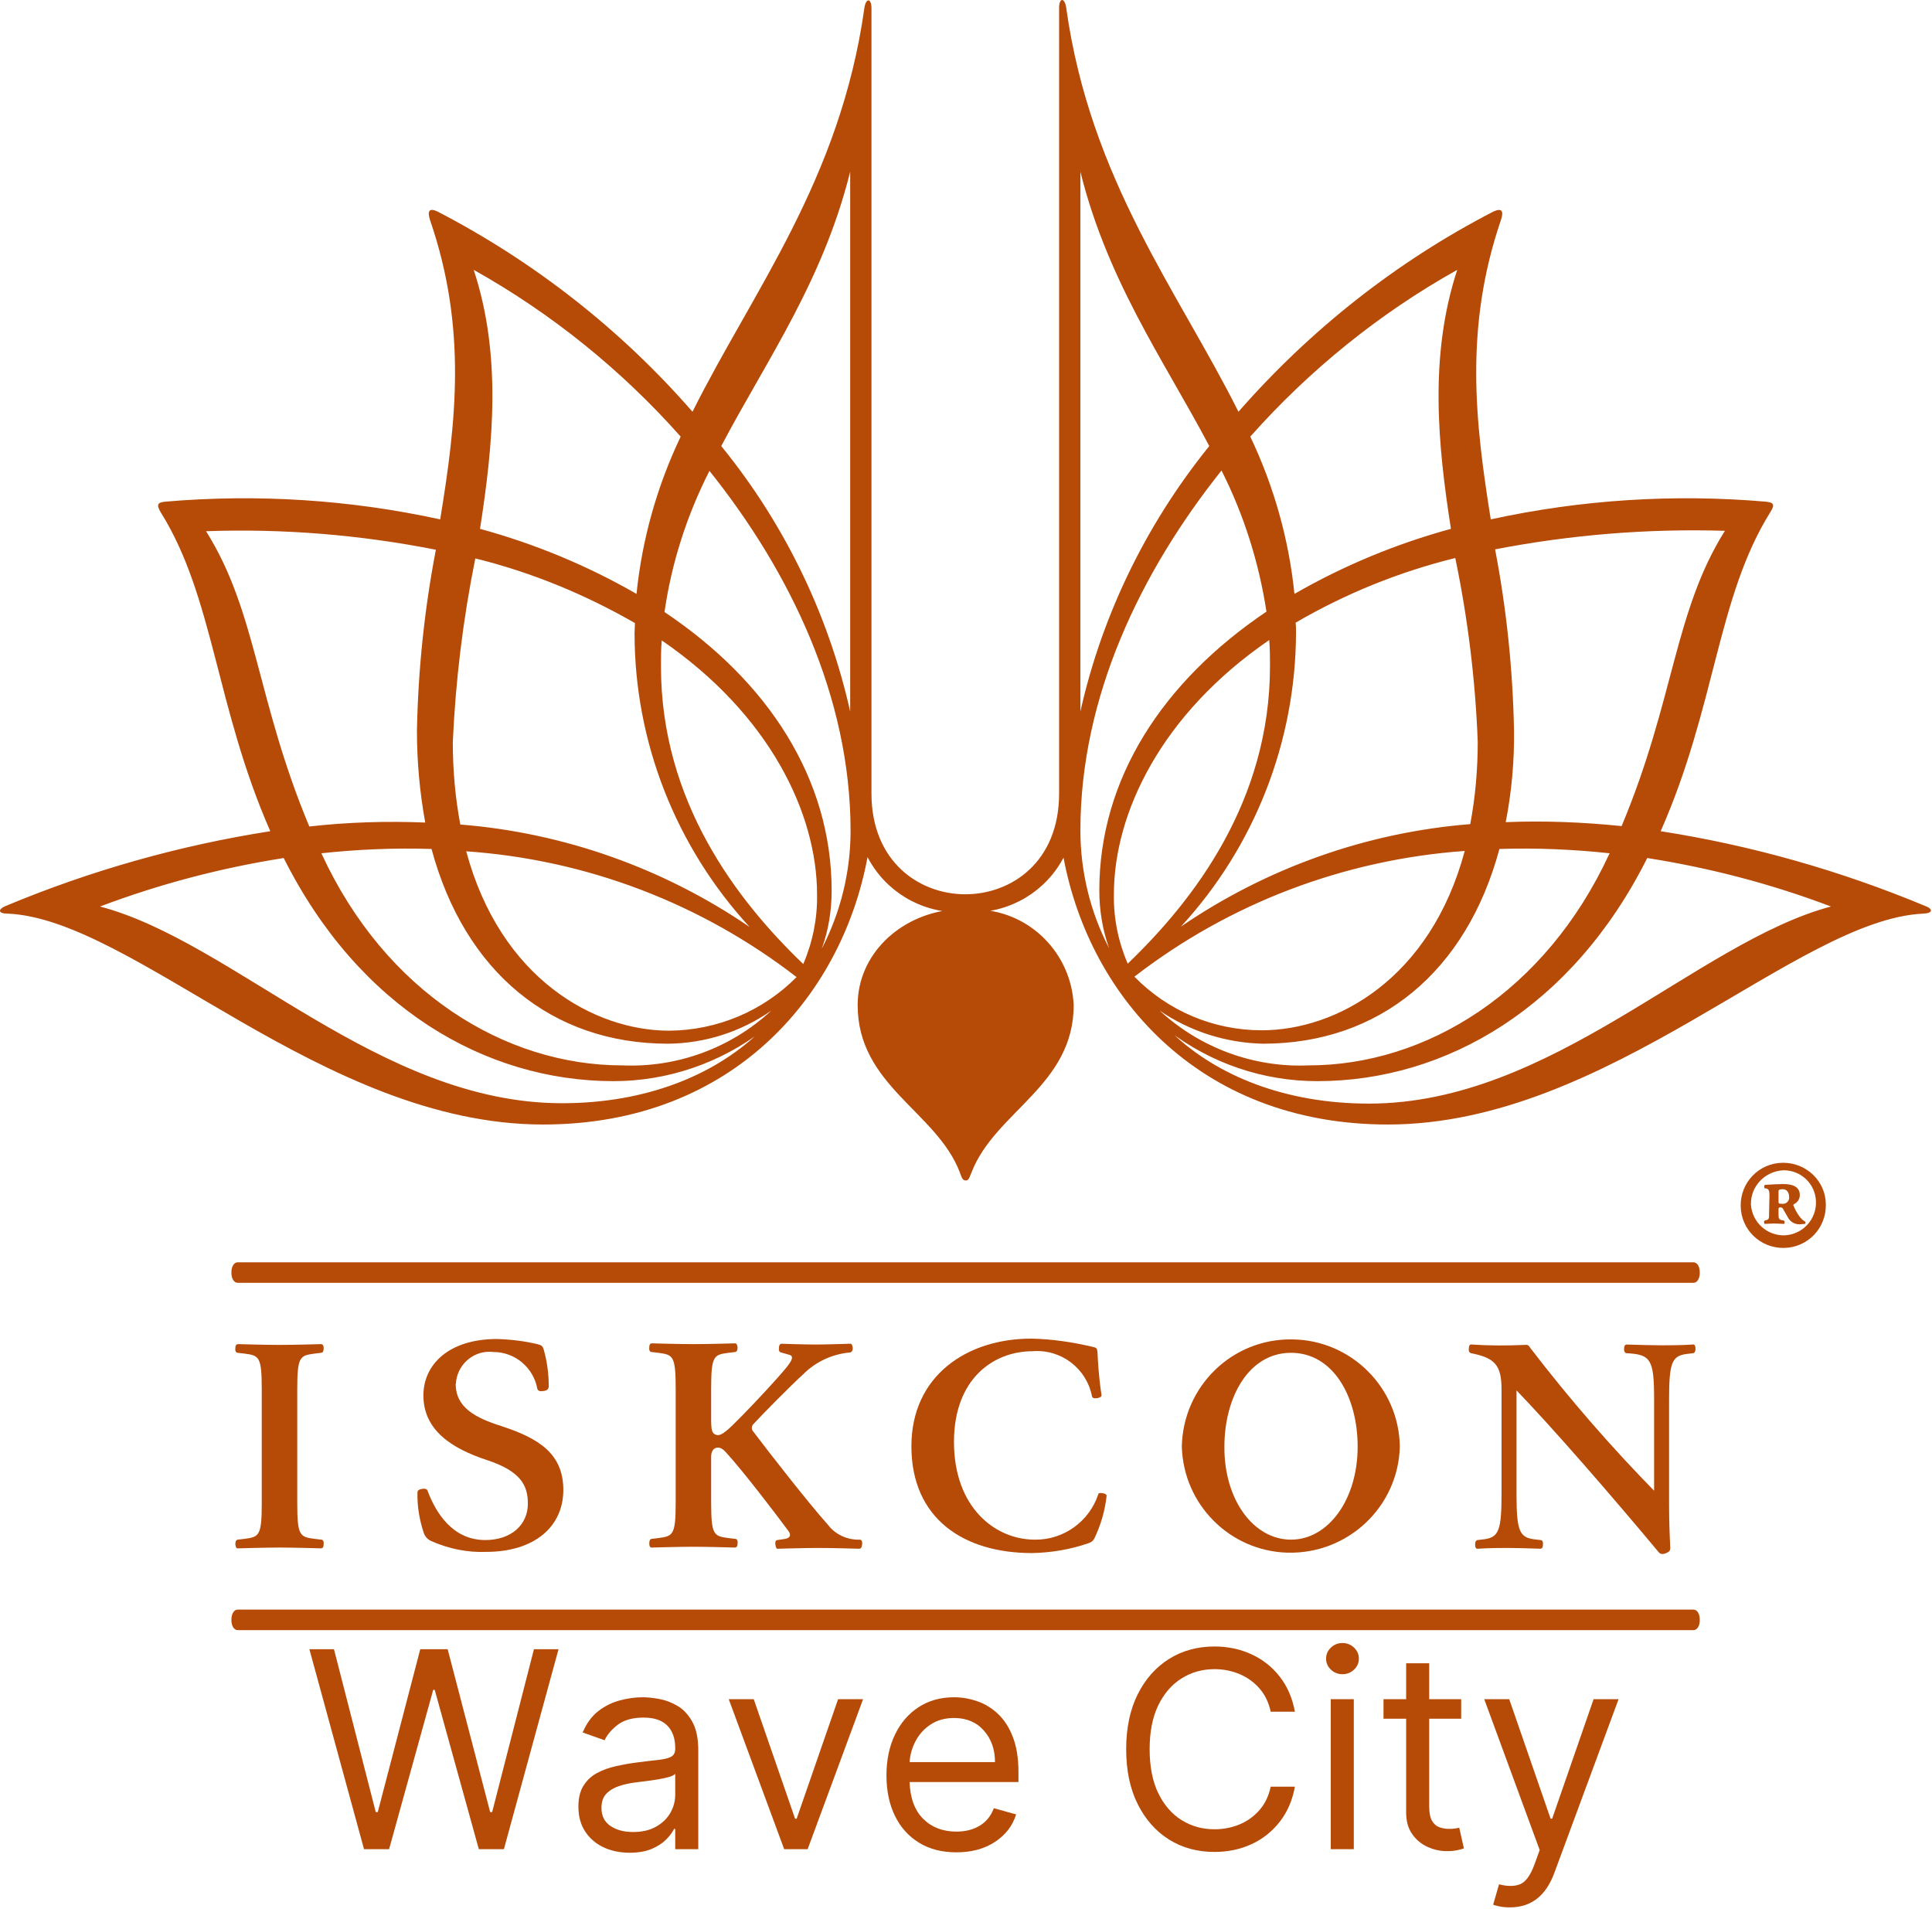 <svg width="501" height="495" viewBox="0 0 501 495" fill="none" xmlns="http://www.w3.org/2000/svg">
<path d="M447.3 137.635C434.112 158.589 434.211 181.49 420.513 214.198C410.498 213.177 400.477 212.766 390.461 213.177C391.998 205.302 392.711 197.333 392.607 189.359C392.3 173.62 390.664 157.875 387.701 142.443C407.326 138.656 427.263 137.026 447.3 137.635ZM383.201 192.323C383.201 199.479 382.592 206.636 381.263 213.688C354.378 215.833 328.513 225.031 306.227 240.266C325.347 219.516 335.977 192.323 336.081 164.109C336.081 163.193 336.081 162.375 335.977 161.453C348.961 153.891 362.862 148.266 377.378 144.688C380.649 160.432 382.592 176.38 383.201 192.323ZM294.17 253.245C318.904 234.13 348.654 222.886 379.831 220.641C370.94 253.859 346.508 267.146 327.185 267.146C314.717 267.146 302.857 262.136 294.17 253.245ZM329.331 172.698C329.331 207.656 309.706 233.313 292.43 249.875C289.977 244.151 288.748 238.12 288.852 231.88C288.852 210.828 301.118 185.167 329.128 165.953C329.331 168.198 329.331 170.448 329.331 172.698ZM285.071 230.859C285.071 235.969 285.888 241.083 287.623 245.886C282.717 236.484 280.164 225.953 280.164 215.323C280.164 180.672 295.8 148.266 316.758 121.995C322.586 133.547 326.472 145.917 328.414 158.589C301.529 176.688 285.071 201.932 285.071 230.859ZM300.711 262.037C308.581 267.453 317.987 270.417 327.493 270.625C357.649 270.625 380.237 252.021 388.826 220.13C398.336 219.823 407.94 220.229 417.446 221.25C417.446 221.354 417.347 221.354 417.347 221.354C400.784 257.234 369.81 276.245 339.352 276.245C325.144 276.859 311.237 271.745 300.711 262.037ZM377.888 69.969C370.633 92.047 372.774 114.943 376.253 137.125C362.045 141.01 348.446 146.635 335.67 153.995C334.237 139.885 330.352 126.089 324.222 113.208C339.555 95.932 357.748 81.214 377.888 69.969ZM279.55 41.964C286.399 71.912 301.732 93.172 313.586 115.662C296.722 136.516 284.967 161.047 279.55 187.318H280.164V41.964H279.55ZM302.857 267.146C313.998 275.734 327.592 280.333 341.597 280.333C374.925 280.333 407.737 261.219 427.159 222.479C443.414 225.031 459.461 229.224 474.795 235.052C440.144 244.25 402.425 286.156 354.987 286.156C333.217 286.156 315.633 278.901 304.081 267.964L302.857 267.146ZM275.461 220.537C281.592 257.333 310.315 291.578 359.899 291.578C417.144 291.578 465.904 238.323 498.821 236.891C501.269 236.787 501.269 235.662 499.331 234.948C477.248 225.75 454.248 219.208 430.638 215.526C444.946 183.125 445.253 154.912 459.055 132.833C460.279 130.891 460.076 130.276 457.826 130.073C434.008 128.026 409.987 129.563 386.576 134.672C382.592 109.63 379.623 85.099 389.237 56.99C389.951 54.839 389.539 53.818 387.295 54.839C362.144 67.823 339.758 85.505 321.154 106.766C305.513 75.49 282.717 46.661 276.482 1.995C276.076 -0.766 274.644 -0.562 274.644 1.995V205.714C274.644 223.604 262.17 231.88 250.31 231.88C238.456 231.88 225.982 223.5 225.982 205.714V2.099C225.982 -0.458 224.555 -0.661 224.144 2.099C217.909 46.661 195.112 75.594 179.576 106.766C160.972 85.406 138.482 67.823 113.435 54.839C111.289 53.818 110.779 54.74 111.493 56.99C121.206 85.198 118.237 109.63 114.149 134.672C90.743 129.563 66.722 128.026 42.904 130.073C40.753 130.276 40.55 130.891 41.675 132.833C55.472 154.912 55.883 183.125 70.091 215.526C46.482 219.208 23.378 225.75 1.399 234.948C-0.544 235.766 -0.544 236.891 1.909 236.891C34.722 238.219 83.586 291.578 140.831 291.578C190.513 291.578 219.133 257.333 225.269 220.537L224.248 220.74C228.232 229.734 236.821 235.766 246.633 236.484L246.732 235.87C233.243 237.302 222.404 247.521 222.404 260.604C222.404 281.458 242.852 288.203 248.883 303.948C249.289 304.969 249.498 306.089 250.414 306.089C251.336 306.089 251.435 305.073 251.951 303.948C258.081 288.203 278.425 281.458 278.425 260.604C277.81 247.318 267.284 236.583 254.097 235.87L254.196 236.484C264.008 235.766 272.597 229.734 276.586 220.74L275.461 220.537ZM113.029 142.542C110.06 157.979 108.425 173.719 108.118 189.464C108.118 197.438 108.836 205.406 110.269 213.281C100.248 212.87 90.232 213.177 80.211 214.302C66.513 181.589 66.618 158.693 53.43 137.74C73.362 137.026 93.295 138.656 113.029 142.542ZM123.253 144.792C137.763 148.37 151.67 154.094 164.649 161.557C164.649 162.474 164.55 163.297 164.55 164.214C164.55 192.427 175.284 219.615 194.394 240.365C172.112 225.136 146.248 215.938 119.368 213.792C118.034 206.74 117.42 199.583 117.42 192.427C118.138 176.38 120.081 160.537 123.253 144.792ZM173.545 267.25C154.222 267.25 129.795 253.859 120.899 220.74C152.076 222.886 181.826 234.234 206.56 253.349C197.873 262.136 186.013 267.146 173.545 267.25ZM171.602 166.052C199.612 185.271 211.878 210.927 211.878 231.984C211.977 238.12 210.753 244.25 208.3 249.974C191.024 233.417 171.399 207.761 171.399 172.802C171.399 170.448 171.399 168.198 171.602 166.052ZM172.315 158.693C174.154 145.917 178.144 133.547 183.972 122.099C204.925 148.266 220.565 180.776 220.565 215.422C220.565 226.057 218.013 236.484 213.102 245.99C214.842 241.182 215.659 236.073 215.659 230.964C215.659 201.932 199.201 176.688 172.315 158.693ZM161.378 276.245C130.914 276.245 99.941 257.234 83.383 221.354C83.383 221.25 83.279 221.25 83.279 221.25C92.784 220.229 102.295 219.823 111.904 220.13C120.487 252.021 143.081 270.625 173.237 270.625C182.847 270.521 192.149 267.557 200.019 262.037C189.592 271.745 175.592 276.859 161.378 276.245ZM176.508 113.208C170.373 126.089 166.487 139.885 165.06 153.995C152.279 146.635 138.685 141.01 124.477 137.125C127.951 114.844 130.097 92.047 122.842 69.969C143.081 81.313 161.175 95.932 176.508 113.208ZM220.467 41.964V187.318H221.076C215.659 161.047 204.008 136.516 187.034 115.662C198.894 93.073 214.227 71.912 221.076 41.964H220.467ZM196.649 267.865C185.097 278.802 167.513 286.057 145.737 286.057C98.305 286.057 60.586 244.151 25.935 235.052C41.367 229.224 57.316 225.031 73.571 222.479C92.993 261.219 125.805 280.333 159.128 280.333C173.133 280.333 186.831 275.63 197.873 267.146L196.649 267.865Z" fill="#B64A07"/>
<path d="M140.868 360.687C139.946 360.791 139.54 360.687 139.331 360.073C138.311 354.552 133.508 350.567 127.988 350.567C123.186 349.953 118.889 353.427 118.274 358.13C118.274 358.333 118.274 358.64 118.175 358.843C118.175 364.979 123.285 367.635 130.035 369.781C139.743 372.953 146.081 376.937 146.081 386.343C146.081 395.744 138.722 402.39 126.045 402.39C121.238 402.593 116.337 401.573 111.941 399.63C110.915 399.218 110.201 398.406 109.894 397.484C108.769 394.109 108.154 390.536 108.258 386.958C108.258 386.343 108.873 386.135 109.587 386.036C110.3 385.932 110.811 386.135 110.915 386.651C112.962 392.067 117.253 399.323 125.842 399.323C132.587 399.323 136.883 395.338 136.883 389.922C136.883 385.317 135.243 381.536 126.248 378.573C117.253 375.609 109.795 370.911 109.795 361.812C109.795 353.942 116.232 347.192 128.904 347.192C132.383 347.297 135.857 347.703 139.331 348.521C140.561 348.828 140.665 349.031 140.972 349.849C141.889 353.021 142.3 356.291 142.3 359.562C142.196 360.276 141.79 360.583 140.868 360.687Z" fill="#B64A07"/>
<path d="M285.925 387.161C286.639 387.266 287.05 387.568 286.946 387.979C286.535 391.76 285.41 395.542 283.779 398.917C283.472 399.526 282.956 399.938 282.243 400.141C277.54 401.776 272.633 402.594 267.623 402.698C249.941 402.698 236.342 393.807 236.342 374.995C236.342 356.698 250.758 347.094 267.42 347.094C272.837 347.193 278.154 348.01 283.368 349.234C284.389 349.443 284.493 349.646 284.592 350.568C284.696 352.813 284.899 356.802 285.618 361.604C285.717 362.115 285.41 362.323 284.592 362.526C283.675 362.625 283.264 362.526 283.165 362.016C281.732 354.755 275.087 349.75 267.727 350.365C257.607 350.365 247.383 357.521 247.383 373.875C247.383 390.839 258.014 399.219 268.342 399.219C275.805 399.323 282.446 394.521 284.8 387.469C284.8 387.161 285.206 387.057 285.925 387.161Z" fill="#B64A07"/>
<path d="M306.467 375.099C306.774 359.458 319.555 346.989 335.196 347.297C350.425 347.5 362.795 359.869 362.998 375.099C362.592 390.739 349.508 403.005 333.863 402.593C318.941 402.187 306.878 390.125 306.467 375.099ZM334.785 399.218C344.394 399.218 352.061 388.896 352.061 375.099C352.061 362.323 345.826 350.771 334.785 350.771C323.743 350.771 317.508 362.422 317.508 375.099C317.41 388.896 325.076 399.218 334.785 399.218Z" fill="#B64A07"/>
<path d="M67.878 374.994V389.817C67.878 398.302 67.165 398.505 63.383 399.015L61.644 399.218C61.133 399.323 61.029 399.833 61.029 400.448C61.133 401.062 61.237 401.573 61.748 401.474C61.748 401.474 68.696 401.265 72.477 401.265C76.263 401.265 83.212 401.474 83.212 401.474C83.722 401.474 83.93 401.062 83.93 400.448C84.029 399.833 83.826 399.218 83.316 399.218L81.581 399.015C77.795 398.505 77.081 398.302 77.081 389.817V360.177C77.081 351.692 77.795 351.484 81.581 350.974L83.316 350.771C83.826 350.672 83.93 350.156 83.93 349.541C83.93 348.932 83.722 348.521 83.212 348.521C83.212 348.521 76.263 348.724 72.477 348.724C68.696 348.724 61.748 348.521 61.748 348.521C61.237 348.521 61.029 348.932 61.029 349.541C60.93 350.156 61.133 350.771 61.644 350.771L63.383 350.974C67.165 351.484 67.878 351.692 67.878 360.177V374.994Z" fill="#B64A07"/>
<path d="M204.451 396.974C205.367 398.198 204.654 398.812 203.633 399.015L201.586 399.323C201.076 399.427 200.977 399.833 201.076 400.552C201.18 401.265 201.383 401.677 201.789 401.573C201.789 401.573 208.539 401.369 212.216 401.369C216.003 401.369 222.747 401.573 222.747 401.573C223.258 401.573 223.466 401.265 223.565 400.448C223.669 399.63 223.362 399.218 222.951 399.218C219.68 399.323 216.617 397.896 214.675 395.338C209.56 389.614 199.44 376.63 195.352 371.213C194.841 370.703 194.841 369.781 195.352 369.271L195.456 369.166C197.701 366.718 205.06 359.255 208.336 356.291C211.607 353.021 215.899 351.078 220.497 350.672C220.909 350.567 221.216 350.057 221.112 349.338C221.013 348.724 220.805 348.317 220.294 348.422C220.294 348.422 214.57 348.625 211.503 348.625C208.435 348.625 202.711 348.422 202.711 348.422C202.201 348.422 201.997 348.932 201.997 349.442C201.893 350.156 202.096 350.567 202.508 350.672L204.654 351.281C205.06 351.385 205.367 351.588 205.367 351.994C205.471 352.916 203.737 354.859 201.487 357.416C198.315 360.994 192.8 366.817 189.831 369.682C187.378 372.031 186.357 372.437 185.435 371.927C184.721 371.625 184.414 370.807 184.414 368.354V359.968C184.414 351.484 185.128 351.281 188.914 350.771L190.649 350.567C191.159 350.463 191.263 349.953 191.263 349.338C191.159 348.724 191.06 348.317 190.55 348.317C190.55 348.317 183.596 348.521 179.815 348.521C176.034 348.521 169.081 348.317 169.081 348.317C168.57 348.317 168.367 348.724 168.367 349.338C168.263 349.953 168.466 350.567 168.982 350.567L170.716 350.771C174.497 351.281 175.216 351.484 175.216 359.968V389.614C175.216 398.099 174.497 398.302 170.716 398.812L168.982 399.015C168.466 399.119 168.367 399.63 168.367 400.244C168.367 400.859 168.57 401.369 169.081 401.265C169.081 401.265 176.034 401.062 179.815 401.062C183.596 401.062 190.55 401.265 190.55 401.265C191.06 401.265 191.263 400.859 191.263 400.244C191.362 399.63 191.159 399.015 190.649 399.015L188.914 398.812C185.128 398.302 184.414 398.099 184.414 389.614V377.755C184.414 376.427 184.925 375.609 185.742 375.406C186.664 375.203 187.378 375.609 188.3 376.63C192.695 381.437 200.977 392.271 204.451 396.974Z" fill="#B64A07"/>
<path d="M392.441 359.661C402.56 370.088 418.201 388.182 430.06 402.391C430.571 403.005 431.081 403.104 432.102 402.698C433.024 402.286 433.128 401.979 433.128 401.266C432.92 397.281 432.821 393.5 432.821 389.922V362.833C432.821 353.427 433.534 351.588 437.316 351.078L439.055 350.875C439.566 350.771 439.67 350.26 439.67 349.646C439.67 349.031 439.461 348.521 438.951 348.625C435.883 348.828 432.92 348.828 430.878 348.828C428.727 348.828 424.946 348.724 421.878 348.625C421.368 348.625 421.165 349.031 421.165 349.646C421.06 350.26 421.368 350.875 421.779 350.875C428.113 351.182 428.935 352.505 428.935 362.833V387.776L429.55 387.161C417.894 375.302 407.055 362.833 396.935 349.646C396.425 348.927 396.326 348.625 395.404 348.724C390.805 348.932 386.201 348.932 381.607 348.625C381.092 348.521 380.889 349.031 380.889 349.646C380.79 350.26 380.993 350.771 381.503 350.875C387.633 352.099 389.373 353.943 389.373 360.276V387.364C389.373 396.771 388.659 398.609 384.878 399.12L383.139 399.323C382.628 399.427 382.524 399.937 382.524 400.552C382.524 401.167 382.727 401.677 383.238 401.573C386.305 401.37 389.269 401.37 391.316 401.37C393.461 401.37 396.326 401.474 399.394 401.573C399.904 401.573 400.107 401.167 400.107 400.552C400.206 399.937 400.003 399.323 399.493 399.323L397.753 399.12C393.972 398.609 393.258 396.771 393.258 387.364V359.255L392.441 359.661Z" fill="#B64A07"/>
<path d="M439.149 332.62C440.071 332.62 440.784 331.604 440.784 329.964C440.784 328.328 440.071 327.308 439.149 327.308H61.638C60.717 327.308 60.003 328.328 60.003 329.964C60.003 331.604 60.717 332.62 61.638 332.62H439.149Z" fill="#B64A07"/>
<path d="M439.149 422.677C440.071 422.677 440.784 421.656 440.784 420.021C440.784 418.385 440.071 417.359 439.149 417.359H61.638C60.717 417.359 60.003 418.385 60.003 420.021C60.003 421.656 60.717 422.677 61.638 422.677H439.149Z" fill="#B64A07"/>
<path d="M473.467 312.333C473.571 318.469 468.769 323.474 462.633 323.578C456.498 323.682 451.493 318.875 451.388 312.745C451.284 306.609 456.092 301.604 462.227 301.5C462.326 301.5 462.43 301.5 462.43 301.5C468.461 301.5 473.467 306.302 473.467 312.333ZM454.045 312.333C454.352 316.932 458.237 320.51 462.94 320.307C467.539 320 471.118 316.12 470.909 311.417C470.706 306.917 467.029 303.443 462.529 303.443C457.727 303.646 453.946 307.531 454.045 312.333ZM458.852 309.88C458.852 308.755 458.649 308.245 457.93 308.146H457.623C457.42 307.839 457.42 307.323 457.727 307.224C459.461 307.12 460.998 307.021 462.43 307.021C464.368 307.021 466.722 307.427 466.722 309.88C466.722 310.901 466.107 311.823 465.19 312.234C464.982 312.333 464.982 312.438 465.19 312.849C465.701 314.073 466.414 315.297 467.336 316.219C467.638 316.422 467.847 316.63 468.05 316.729C468.253 316.729 468.253 317.24 468.05 317.344C467.638 317.344 467.232 317.443 466.826 317.443C465.498 317.547 464.269 316.833 463.654 315.708L462.43 313.563C462.326 313.255 462.019 313.052 461.711 313.052C461.305 313.052 461.201 313.255 461.201 313.458V314.688C461.201 315.911 461.201 316.323 462.43 316.422L462.633 316.526C462.836 316.63 462.836 317.24 462.633 317.344C461.815 317.344 461.097 317.24 460.076 317.24C459.159 317.24 458.342 317.344 457.623 317.344C457.42 317.24 457.42 316.63 457.519 316.526L457.826 316.422C458.748 316.219 458.748 316.016 458.748 314.688L458.852 309.88ZM461.201 311.516C461.201 312.13 461.305 312.13 462.227 312.13C463.144 312.234 463.857 311.516 463.961 310.698C463.961 310.594 463.961 310.495 463.961 310.495C463.961 309.167 463.347 308.349 462.326 308.349C461.305 308.349 461.201 308.552 461.201 308.964V311.516Z" fill="#B64A07"/>
<path d="M94.398 479.483L80.231 427.629H86.606L97.44 469.858H97.961L108.981 427.629H116.086L127.106 469.858H127.627L138.461 427.629H144.836L130.669 479.483H124.169L112.731 438.171H112.336L100.898 479.483H94.398Z" fill="#B64A07"/>
<path d="M163.26 480.399C160.786 480.399 158.541 479.931 156.531 479.004C154.531 478.061 152.937 476.701 151.76 474.92C150.578 473.129 149.989 470.972 149.989 468.441C149.989 466.222 150.427 464.415 151.302 463.024C152.177 461.623 153.349 460.524 154.823 459.733C156.291 458.941 157.916 458.353 159.698 457.962C161.474 457.561 163.265 457.243 165.073 457.004C167.432 456.701 169.349 456.472 170.823 456.316C172.307 456.149 173.39 455.873 174.073 455.483C174.75 455.097 175.093 454.42 175.093 453.462V453.254C175.093 450.754 174.411 448.816 173.052 447.441C171.703 446.056 169.656 445.358 166.906 445.358C164.041 445.358 161.802 445.983 160.177 447.233C158.562 448.483 157.432 449.816 156.781 451.233L151.093 449.212C152.104 446.837 153.458 444.993 155.156 443.67C156.864 442.353 158.724 441.431 160.739 440.899C162.75 440.358 164.739 440.087 166.698 440.087C167.948 440.087 169.385 440.243 171.01 440.545C172.635 440.837 174.208 441.441 175.739 442.358C177.265 443.264 178.536 444.639 179.552 446.483C180.562 448.316 181.073 450.774 181.073 453.858V479.483H175.093V474.212H174.802C174.396 475.061 173.724 475.972 172.781 476.941C171.833 477.899 170.578 478.722 169.01 479.399C167.437 480.066 165.521 480.399 163.26 480.399ZM164.156 475.024C166.531 475.024 168.531 474.561 170.156 473.629C171.781 472.701 173.01 471.504 173.843 470.045C174.677 468.576 175.093 467.024 175.093 465.399V459.941C174.843 460.248 174.286 460.524 173.427 460.774C172.578 461.014 171.599 461.222 170.489 461.399C169.39 461.582 168.323 461.733 167.281 461.858C166.25 461.983 165.416 462.087 164.781 462.17C163.224 462.368 161.771 462.691 160.427 463.149C159.093 463.597 158.015 464.264 157.198 465.149C156.375 466.024 155.968 467.228 155.968 468.754C155.968 470.826 156.739 472.389 158.281 473.441C159.823 474.498 161.781 475.024 164.156 475.024Z" fill="#B64A07"/>
<path d="M223.81 440.587L209.435 479.483H203.352L188.977 440.587H195.456L206.185 471.587H206.581L217.331 440.587H223.81Z" fill="#B64A07"/>
<path d="M247.999 480.295C244.249 480.295 241.02 479.462 238.312 477.795C235.603 476.129 233.52 473.806 232.062 470.816C230.603 467.816 229.874 464.326 229.874 460.337C229.874 456.368 230.603 452.858 232.062 449.816C233.52 446.764 235.562 444.379 238.187 442.67C240.812 440.951 243.879 440.087 247.395 440.087C249.421 440.087 251.421 440.431 253.395 441.108C255.364 441.774 257.155 442.868 258.77 444.379C260.395 445.894 261.687 447.894 262.645 450.379C263.614 452.853 264.103 455.899 264.103 459.524V462.066H235.874C236.009 466.222 237.187 469.399 239.395 471.608C241.614 473.816 244.483 474.92 247.999 474.92C250.343 474.92 252.358 474.415 254.041 473.399C255.733 472.389 256.963 470.873 257.728 468.858L263.499 470.462C262.582 473.41 260.754 475.785 258.02 477.587C255.28 479.394 251.942 480.295 247.999 480.295ZM235.874 456.899H258.02C258.02 453.608 257.051 450.879 255.124 448.712C253.207 446.545 250.629 445.462 247.395 445.462C245.114 445.462 243.134 445.998 241.457 447.066C239.791 448.123 238.478 449.524 237.52 451.274C236.562 453.014 236.009 454.889 235.874 456.899Z" fill="#B64A07"/>
<path d="M335.787 443.838H329.516C329.001 441.437 328.027 439.421 326.6 437.796C325.167 436.16 323.438 434.916 321.412 434.067C319.381 433.223 317.225 432.796 314.933 432.796C311.792 432.796 308.954 433.598 306.412 435.192C303.87 436.775 301.85 439.108 300.35 442.192C298.86 445.275 298.12 449.067 298.12 453.567C298.12 458.056 298.86 461.848 300.35 464.942C301.85 468.025 303.87 470.358 306.412 471.942C308.954 473.525 311.792 474.317 314.933 474.317C317.225 474.317 319.381 473.9 321.412 473.067C323.438 472.223 325.167 470.978 326.6 469.338C328.027 467.702 329.001 465.681 329.516 463.275H335.787C335.146 466.817 333.834 469.853 331.85 472.379C329.876 474.91 327.433 476.848 324.516 478.192C321.6 479.525 318.402 480.192 314.933 480.192C310.501 480.192 306.563 479.119 303.12 476.963C299.688 474.796 296.98 471.723 294.995 467.733C293.021 463.749 292.037 459.025 292.037 453.567C292.037 448.098 293.021 443.369 294.995 439.379C296.98 435.395 299.688 432.327 303.12 430.171C306.563 428.004 310.501 426.921 314.933 426.921C318.402 426.921 321.6 427.598 324.516 428.942C327.433 430.275 329.876 432.207 331.85 434.733C333.834 437.265 335.146 440.296 335.787 443.838Z" fill="#B64A07"/>
<path d="M345.084 479.483V440.587H351.063V479.483H345.084ZM348.126 434.108C346.959 434.108 345.959 433.712 345.126 432.92C344.293 432.129 343.876 431.181 343.876 430.066C343.876 428.957 344.293 428.004 345.126 427.212C345.959 426.42 346.959 426.024 348.126 426.024C349.293 426.024 350.293 426.42 351.126 427.212C351.959 428.004 352.376 428.957 352.376 430.066C352.376 431.181 351.959 432.129 351.126 432.92C350.293 433.712 349.293 434.108 348.126 434.108Z" fill="#B64A07"/>
<path d="M378.909 440.587V445.649H370.617V468.337C370.617 470.035 370.856 471.295 371.346 472.129C371.846 472.962 372.481 473.519 373.263 473.795C374.054 474.076 374.893 474.212 375.784 474.212C376.435 474.212 376.971 474.181 377.388 474.108C377.815 474.024 378.159 473.962 378.409 473.92L379.617 479.274C379.211 479.431 378.648 479.576 377.929 479.733C377.205 479.899 376.284 479.983 375.159 479.983C373.476 479.983 371.83 479.618 370.221 478.899C368.606 478.181 367.273 477.076 366.221 475.587C365.164 474.103 364.638 472.228 364.638 469.962V445.649H358.763V440.587H364.638V431.274H370.617V440.587H378.909Z" fill="#B64A07"/>
<path d="M391.557 494.566C390.557 494.566 389.651 494.483 388.849 494.316C388.057 494.16 387.505 494.009 387.203 493.858L388.724 488.587C390.901 489.155 392.724 489.149 394.182 488.566C395.641 487.983 396.896 486.238 397.953 483.337L399.266 479.691L384.891 440.587H391.37L402.099 471.587H402.495L413.245 440.587H419.724L403.016 485.754C400.818 491.629 397 494.566 391.557 494.566Z" fill="#B64A07"/>
</svg>
